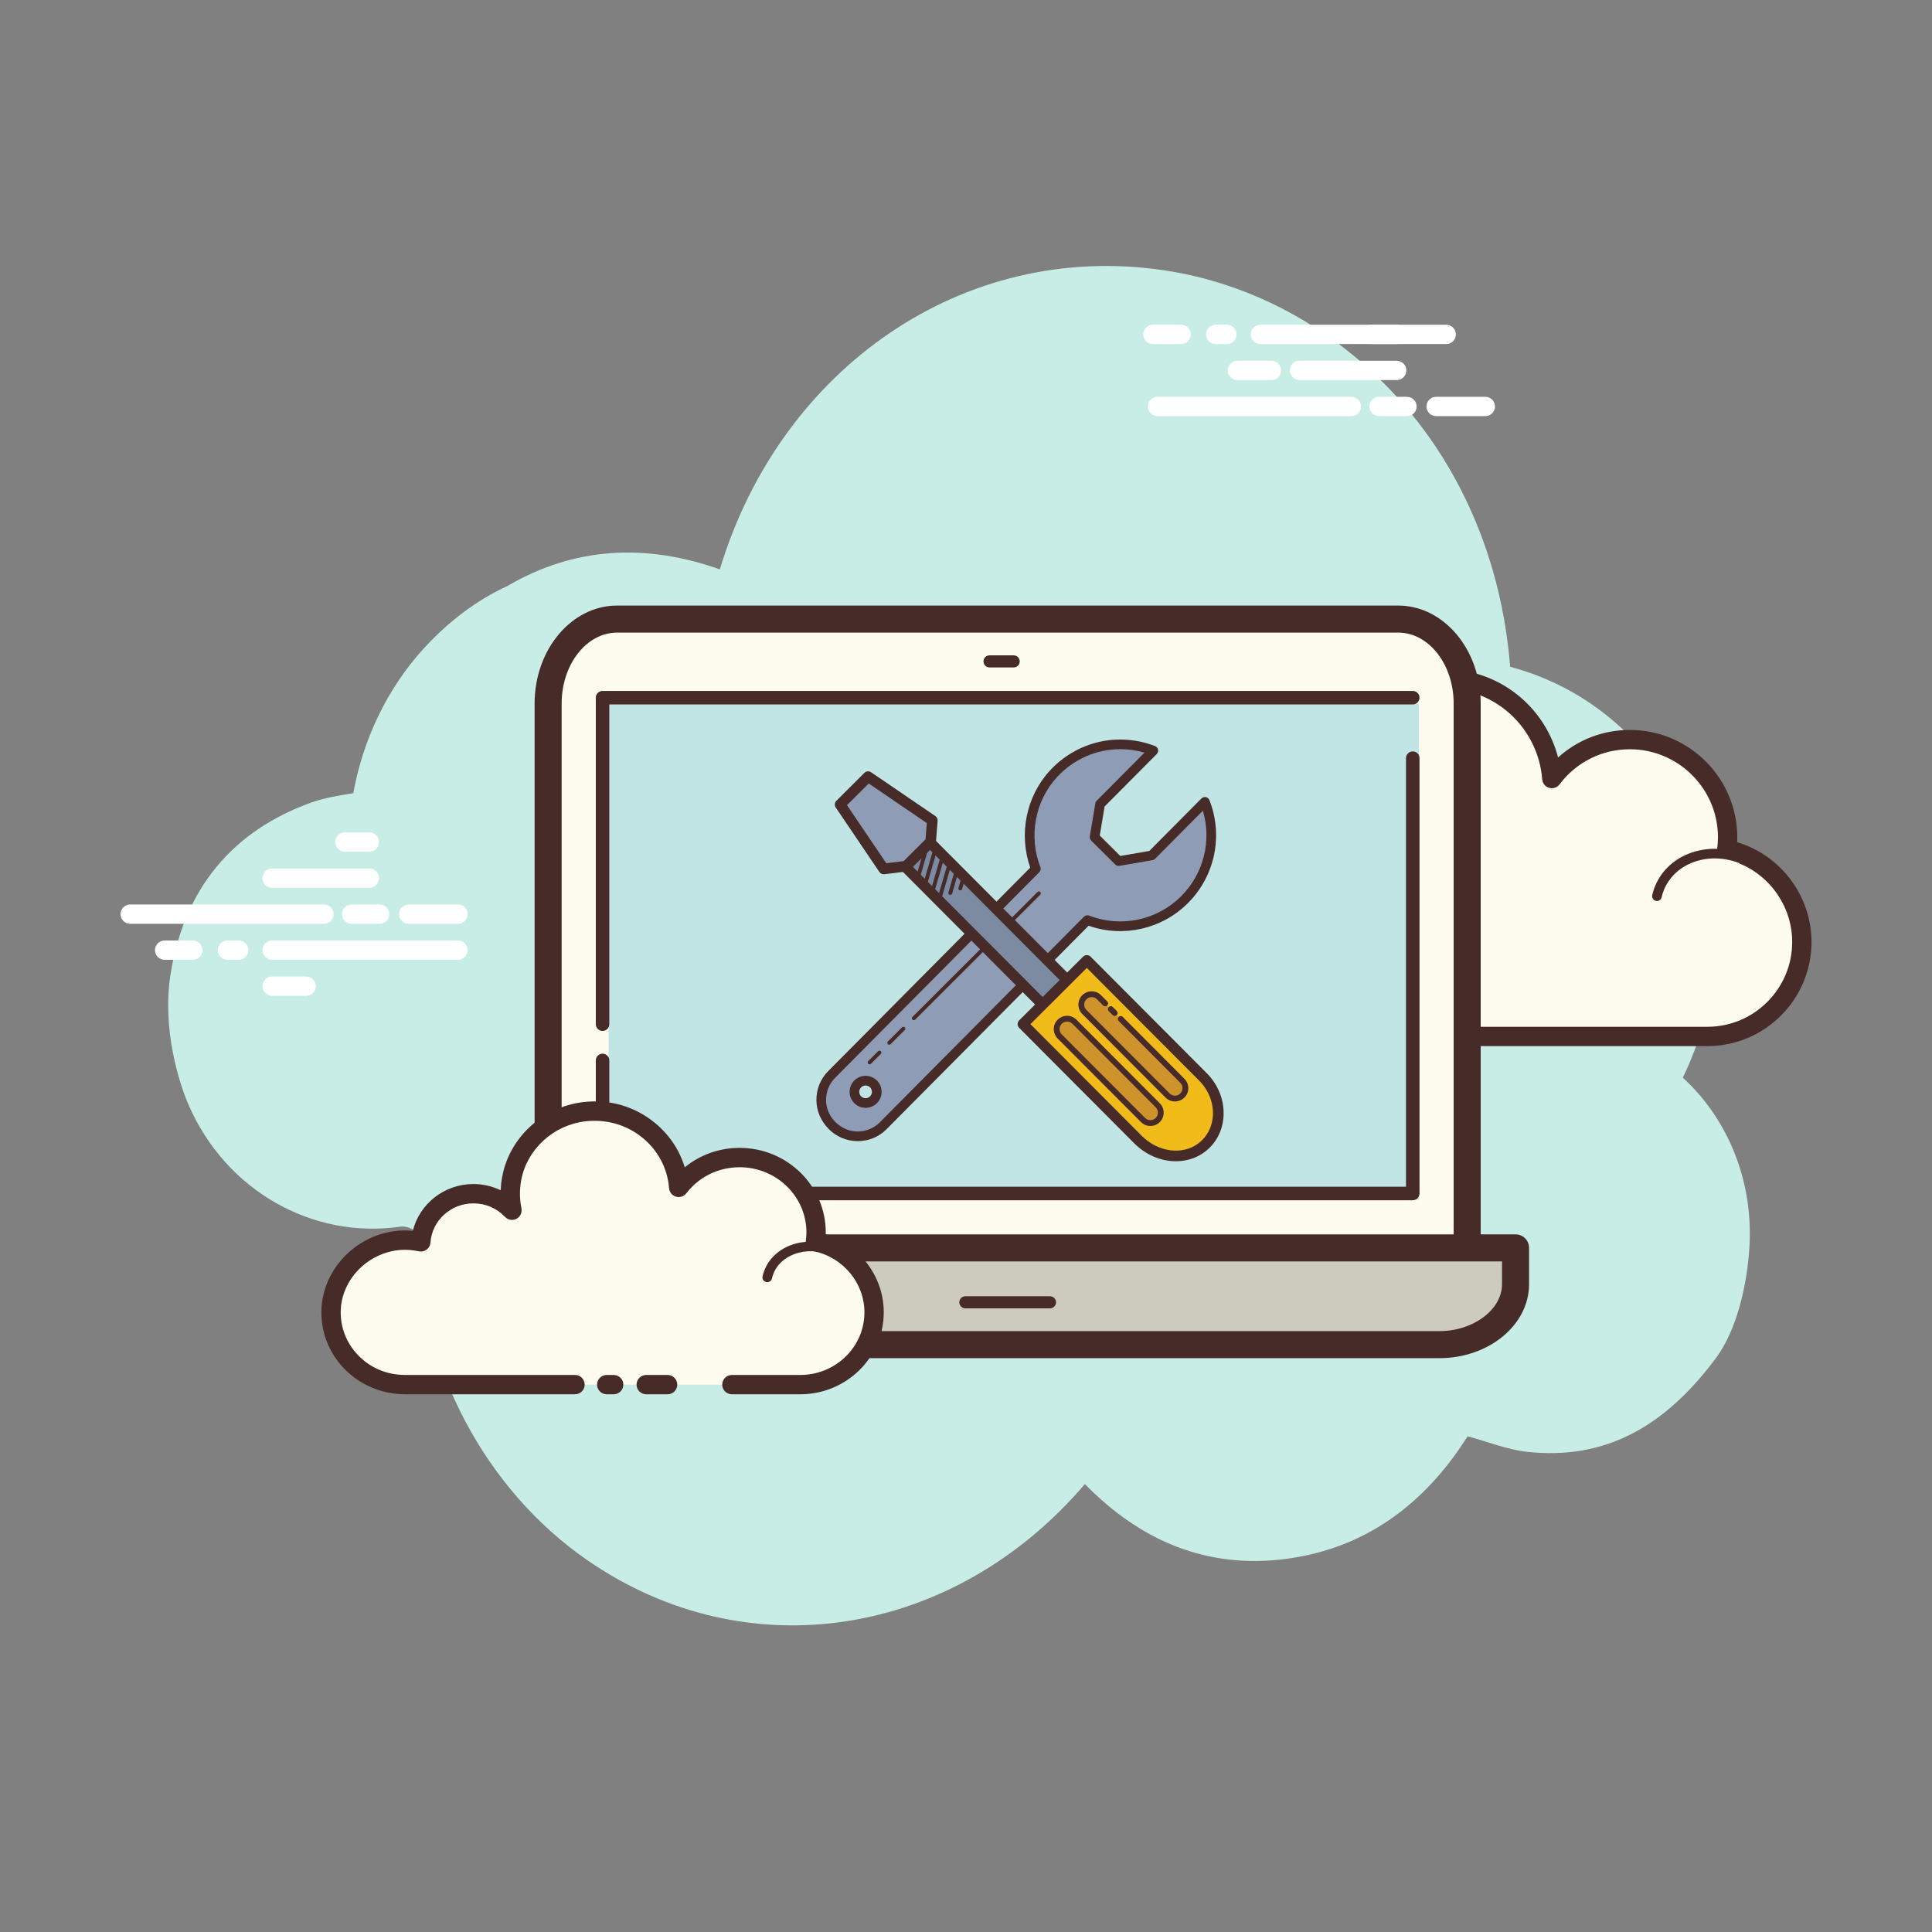 <svg xmlns="http://www.w3.org/2000/svg" viewBox="0 0 100 100" width="100px" height="100px"><rect x="0" y="0" width="100" height="100" fill="#808080" stroke="none"/><path fill="#c8ede6" d="M87.102,55.78c0.3-0.616,0.566-1.264,0.796-1.943c2.633-7.77-1.349-17.078-9.733-19.325c-0.906-11.384-8.906-19.193-17.941-20.526c-10.341-1.525-19.814,5.044-22.966,15.485c-3.799-1.346-7.501-1.182-10.99,0.857c-1.583,0.732-3.031,1.812-4.33,3.233c-1.907,2.086-3.147,4.719-3.652,7.495c-0.748,0.118-1.483,0.236-2.176,0.484c-4.04,1.449-6.589,4.431-7.288,8.923c-0.435,2.797,0.443,5.587,0.933,6.714c1.935,4.455,6.422,6.98,10.981,6.312c0.227-0.033,0.557,0.069,0.752,0.233c0.241,7.12,3.698,13.417,8.884,17.014c8.321,5.772,19.027,3.994,25.781-3.921c2.894,2.96,6.338,4.398,10.384,3.876c4.023-0.519,7.147-2.739,9.426-6.349c1.053,0.283,2.051,0.691,3.083,0.804c4.042,0.442,7.118-1.311,9.732-4.8c1.488-1.986,1.779-5.145,1.793-6.354C90.61,60.737,89.279,57.769,87.102,55.78z"/><path fill="#fdfcef" d="M76.613,53.646c0,0,11.691,0,11.762,0c2.7,0,4.888-2.189,4.888-4.889c0-2.355-1.666-4.321-3.884-4.784c0.026-0.206,0.043-0.415,0.043-0.628c0-2.796-2.267-5.063-5.063-5.063c-1.651,0-3.113,0.794-4.037,2.017c-0.236-3.113-3.017-5.514-6.27-5.116c-2.379,0.291-4.346,2.13-4.784,4.486c-0.14,0.756-0.126,1.489,0.014,2.177c-0.638-0.687-1.546-1.119-2.557-1.119c-1.85,0-3.361,1.441-3.48,3.261c-0.84-0.186-1.754-0.174-2.717,0.188c-1.84,0.691-3.15,2.423-3.227,4.387c-0.109,2.789,2.12,5.085,4.885,5.085c0.21,0,0.948,0,1.118,0h10.151"/><path fill="#472b29" d="M88.375,54.146H76.613c-0.276,0-0.5-0.224-0.5-0.5s0.224-0.5,0.5-0.5h11.762c2.419,0,4.388-1.969,4.388-4.389c0-2.066-1.466-3.873-3.486-4.296c-0.255-0.053-0.426-0.293-0.394-0.552c0.023-0.186,0.039-0.373,0.039-0.565c0-2.516-2.047-4.562-4.563-4.562c-1.439,0-2.765,0.663-3.638,1.818c-0.125,0.166-0.339,0.236-0.54,0.178c-0.199-0.059-0.342-0.234-0.357-0.441c-0.104-1.378-0.779-2.671-1.851-3.55c-1.082-0.888-2.455-1.281-3.859-1.108c-2.166,0.266-3.956,1.943-4.353,4.081c-0.124,0.667-0.12,1.335,0.013,1.986c0.044,0.22-0.062,0.442-0.262,0.545c-0.199,0.103-0.442,0.059-0.595-0.105c-0.574-0.618-1.352-0.959-2.19-0.959c-1.569,0-2.878,1.227-2.981,2.793c-0.01,0.146-0.082,0.28-0.199,0.367c-0.117,0.088-0.268,0.119-0.408,0.089c-0.842-0.186-1.637-0.132-2.433,0.167c-1.668,0.627-2.835,2.209-2.903,3.938c-0.047,1.207,0.387,2.351,1.222,3.219c0.835,0.868,1.958,1.347,3.163,1.347h11.269c0.276,0,0.5,0.224,0.5,0.5s-0.224,0.5-0.5,0.5H62.187c-1.479,0-2.858-0.587-3.884-1.654c-1.025-1.065-1.558-2.469-1.5-3.95c0.083-2.127,1.51-4.069,3.551-4.835c0.8-0.301,1.627-0.398,2.468-0.299c0.376-1.822,1.997-3.182,3.905-3.182c0.685,0,1.354,0.18,1.944,0.51c0-0.386,0.035-0.772,0.106-1.159c0.476-2.562,2.621-4.573,5.215-4.891c1.681-0.21,3.319,0.266,4.615,1.327c1.004,0.823,1.717,1.951,2.039,3.193c1.012-0.915,2.319-1.425,3.713-1.425c3.067,0,5.563,2.495,5.563,5.562c0,0.084-0.002,0.166-0.007,0.248c2.254,0.674,3.848,2.778,3.848,5.165C93.763,51.729,91.346,54.146,88.375,54.146z"/><path fill="#fdfcef" d="M73.78,42.877c-1.808-0.119-3.365,1.13-3.476,2.789c-0.014,0.206-0.005,0.409,0.025,0.606c-0.349-0.394-0.865-0.661-1.458-0.7c-1.085-0.071-2.022,0.645-2.158,1.62c-0.197-0.054-0.403-0.09-0.616-0.104c-1.582-0.104-2.944,0.989-3.042,2.441"/><path fill="#472b29" d="M63.055,49.778c-0.006,0-0.012,0-0.017-0.001c-0.138-0.009-0.242-0.128-0.233-0.266c0.107-1.587,1.59-2.783,3.308-2.673c0.135,0.008,0.271,0.025,0.409,0.053c0.273-0.969,1.262-1.648,2.366-1.568c0.425,0.027,0.823,0.16,1.163,0.382c0.001-0.019,0.002-0.037,0.003-0.056c0.12-1.793,1.793-3.157,3.742-3.021c0.138,0.009,0.242,0.128,0.233,0.266c-0.009,0.137-0.133,0.26-0.266,0.232c-1.685-0.088-3.109,1.039-3.21,2.558c-0.013,0.184-0.005,0.369,0.023,0.551c0.017,0.109-0.041,0.217-0.141,0.265c-0.1,0.046-0.218,0.023-0.293-0.061c-0.323-0.364-0.78-0.583-1.288-0.617c-0.929-0.043-1.775,0.556-1.894,1.405c-0.01,0.071-0.05,0.135-0.11,0.175s-0.134,0.05-0.204,0.032c-0.191-0.052-0.381-0.084-0.566-0.097c-1.431-0.083-2.688,0.896-2.776,2.208C63.296,49.676,63.186,49.778,63.055,49.778z"/><path fill="#fdfcef" d="M90.354,44.546c-1.699-0.801-3.664-0.234-4.389,1.267c-0.09,0.186-0.157,0.379-0.201,0.574"/><path fill="#472b29" d="M85.764,46.635c-0.018,0-0.037-0.002-0.056-0.006c-0.135-0.031-0.219-0.165-0.188-0.3c0.049-0.216,0.123-0.427,0.219-0.626c0.782-1.622,2.902-2.242,4.721-1.385c0.125,0.06,0.179,0.208,0.12,0.333c-0.059,0.126-0.208,0.177-0.333,0.12c-1.572-0.742-3.393-0.227-4.058,1.148c-0.08,0.166-0.141,0.341-0.182,0.521C85.982,46.557,85.879,46.635,85.764,46.635z"/><path fill="#fff" d="M16.767 47.816H6.737c-.276 0-.5-.224-.5-.5s.224-.5.5-.5h10.03c.276 0 .5.224.5.5S17.044 47.816 16.767 47.816zM19.649 47.816h-1.446c-.276 0-.5-.224-.5-.5s.224-.5.5-.5h1.446c.276 0 .5.224.5.5S19.925 47.816 19.649 47.816zM23.703 47.816h-2.546c-.276 0-.5-.224-.5-.5s.224-.5.5-.5h2.546c.276 0 .5.224.5.5S23.979 47.816 23.703 47.816zM23.703 49.68h-9.616c-.276 0-.5-.224-.5-.5s.224-.5.5-.5h9.616c.276 0 .5.224.5.5S23.979 49.68 23.703 49.68zM12.355 49.68h-.58c-.276 0-.5-.224-.5-.5s.224-.5.5-.5h.58c.276 0 .5.224.5.5S12.632 49.68 12.355 49.68zM9.978 49.68H8.522c-.276 0-.5-.224-.5-.5s.224-.5.5-.5h1.456c.276 0 .5.224.5.5S10.255 49.68 9.978 49.68zM19.114 45.951h-5.027c-.276 0-.5-.224-.5-.5s.224-.5.5-.5h5.027c.276 0 .5.224.5.5S19.39 45.951 19.114 45.951zM19.114 44.085h-1.257c-.276 0-.5-.224-.5-.5s.224-.5.5-.5h1.257c.276 0 .5.224.5.5S19.39 44.085 19.114 44.085zM15.845 51.545h-1.759c-.276 0-.5-.224-.5-.5s.224-.5.5-.5h1.759c.276 0 .5.224.5.5S16.122 51.545 15.845 51.545zM69.945 21.539h-10.03c-.276 0-.5-.224-.5-.5s.224-.5.5-.5h10.03c.276 0 .5.224.5.5S70.221 21.539 69.945 21.539zM72.826 21.539h-1.446c-.276 0-.5-.224-.5-.5s.224-.5.5-.5h1.446c.276 0 .5.224.5.5S73.103 21.539 72.826 21.539zM76.881 21.539h-2.546c-.276 0-.5-.224-.5-.5s.224-.5.5-.5h2.546c.276 0 .5.224.5.5S77.157 21.539 76.881 21.539zM74.855 17.809h-9.616c-.276 0-.5-.224-.5-.5s.224-.5.5-.5h9.616c.276 0 .5.224.5.5S75.132 17.809 74.855 17.809zM63.507 17.809h-.58c-.276 0-.5-.224-.5-.5s.224-.5.5-.5h.58c.276 0 .5.224.5.5S63.783 17.809 63.507 17.809zM61.131 17.809h-1.457c-.276 0-.5-.224-.5-.5s.224-.5.5-.5h1.457c.276 0 .5.224.5.5S61.407 17.809 61.131 17.809zM72.292 19.673h-5.027c-.276 0-.5-.224-.5-.5s.224-.5.5-.5h5.027c.276 0 .5.224.5.5S72.569 19.673 72.292 19.673z"/><path fill="#fff" d="M72.292 17.809h-1.257c-.276 0-.5-.224-.5-.5s.224-.5.5-.5h1.257c.276 0 .5.224.5.5S72.569 17.809 72.292 17.809zM65.809 19.673h-1.759c-.276 0-.5-.224-.5-.5s.224-.5.5-.5h1.759c.276 0 .5.224.5.5S66.086 19.673 65.809 19.673z"/><path fill="#fdfcee" d="M75.941,64.591V36.413c0-2.403-1.605-4.369-3.568-4.369H31.939c-1.962,0-3.568,1.966-3.568,4.369v28.178"/><path fill="#472b29" d="M75.941,65.291c-0.387,0-0.7-0.313-0.7-0.7V36.413c0-2.023-1.286-3.669-2.868-3.669H31.939c-1.582,0-2.868,1.646-2.868,3.669V64.59c0,0.387-0.313,0.7-0.7,0.7s-0.7-0.313-0.7-0.7V36.413c0-2.795,1.915-5.069,4.268-5.069h40.434c2.354,0,4.268,2.274,4.268,5.069V64.59C76.641,64.977,76.328,65.291,75.941,65.291z"/><path fill="#c0e5e4" d="M73.437 39.322L73.437 62.087 31.501 62.087 31.501 59.19 31.501 50.084 31.501 36.425 72.539 36.425 73.437 36.425z"/><path fill="#cdcbbd" d="M25.868,64.591v1.878c0,1.721,1.774,3.13,3.943,3.13h44.69c2.169,0,3.943-1.408,3.943-3.13v-1.878H25.868z"/><path fill="#472b29" d="M74.501 70.298h-44.69c-2.561 0-4.644-1.719-4.644-3.83V64.59c0-.387.313-.7.7-.7h52.577c.387 0 .7.313.7.7v1.878C79.145 68.58 77.062 70.298 74.501 70.298zM26.568 65.291v1.178c0 1.317 1.485 2.43 3.243 2.43h44.69c1.758 0 3.243-1.112 3.243-2.43v-1.178H26.568zM52.469 34.547h-1.252c-.172 0-.313-.141-.313-.313l0 0c0-.172.141-.313.313-.313h1.252c.172 0 .313.141.313.313l0 0C52.782 34.406 52.641 34.547 52.469 34.547z"/><path fill="#472b29" d="M54.347 67.72h-4.381c-.172 0-.313-.141-.313-.313l0 0c0-.172.141-.313.313-.313h4.381c.172 0 .313.141.313.313l0 0C54.66 67.58 54.519 67.72 54.347 67.72zM73.124 62.124H31.188c-.193 0-.35-.156-.35-.35V59.27c0-.193.157-.35.35-.35s.35.156.35.35v2.154h41.236V39.242c0-.193.157-.35.35-.35s.35.156.35.35v22.532C73.474 61.967 73.318 62.124 73.124 62.124zM31.188 53.361c-.193 0-.35-.156-.35-.35V36.112c0-.193.157-.35.35-.35h41.936c.193 0 .35.156.35.35s-.157.35-.35.35H31.538v16.55C31.538 53.205 31.382 53.361 31.188 53.361zM31.188 57.743c-.193 0-.35-.156-.35-.35v-2.504c0-.193.157-.35.35-.35s.35.156.35.35v2.504C31.538 57.586 31.382 57.743 31.188 57.743z"/><path fill="#fdfcef" d="M37.881,71.669c1.883,0,3.517,0,3.54,0c2.11,0,3.821-1.674,3.821-3.739c0-1.802-1.302-3.305-3.035-3.66c0.02-0.158,0.034-0.317,0.034-0.48c0-2.139-1.772-3.873-3.957-3.873c-1.29,0-2.433,0.607-3.155,1.543c-0.185-2.381-2.358-4.218-4.9-3.913c-1.859,0.223-3.397,1.629-3.739,3.431c-0.11,0.578-0.098,1.139,0.011,1.665c-0.498-0.525-1.208-0.856-1.998-0.856c-1.446,0-2.627,1.102-2.72,2.494c-0.657-0.142-1.371-0.133-2.123,0.143c-1.438,0.528-2.462,1.853-2.522,3.356c-0.085,2.133,1.657,3.889,3.818,3.889c0.164,0,0.741,0,0.874,0h7.934 M31.404,71.669h0.36"/><path fill="#472b29" d="M41.422,72.168h-3.54c-0.276,0-0.5-0.224-0.5-0.5s0.224-0.5,0.5-0.5h3.54c1.831,0,3.321-1.453,3.321-3.239c0-1.524-1.108-2.857-2.636-3.169c-0.256-0.053-0.429-0.294-0.396-0.553c0.018-0.138,0.03-0.276,0.03-0.418c0-1.86-1.551-3.373-3.457-3.373c-1.092,0-2.098,0.491-2.76,1.349c-0.126,0.164-0.34,0.23-0.539,0.174c-0.198-0.06-0.339-0.234-0.355-0.44c-0.079-1.02-0.565-1.944-1.369-2.604c-0.828-0.68-1.881-0.981-2.973-0.854c-1.646,0.197-3.006,1.442-3.307,3.028c-0.094,0.495-0.091,0.989,0.009,1.471c0.045,0.219-0.06,0.441-0.258,0.545c-0.197,0.103-0.44,0.063-0.594-0.1c-0.428-0.451-1.008-0.699-1.635-0.699c-1.169,0-2.145,0.891-2.221,2.027c-0.01,0.146-0.082,0.279-0.198,0.366c-0.116,0.087-0.264,0.12-0.407,0.089c-0.636-0.136-1.239-0.097-1.845,0.125c-1.262,0.463-2.144,1.631-2.195,2.905c-0.035,0.875,0.283,1.708,0.895,2.345c0.635,0.66,1.495,1.024,2.423,1.024h8.808c0.276,0,0.5,0.224,0.5,0.5s-0.224,0.5-0.5,0.5h-8.808c-1.185,0-2.331-0.485-3.144-1.331c-0.802-0.835-1.219-1.928-1.173-3.077c0.067-1.675,1.212-3.204,2.849-3.806c0.611-0.225,1.243-0.308,1.88-0.244c0.344-1.396,1.629-2.424,3.135-2.424c0.493,0,0.977,0.113,1.414,0.322c0.009-0.241,0.037-0.483,0.083-0.726c0.381-2.009,2.096-3.586,4.17-3.834c1.365-0.169,2.685,0.218,3.727,1.072c0.747,0.613,1.277,1.409,1.546,2.302c0.791-0.648,1.786-1.007,2.842-1.007c2.458,0,4.457,1.962,4.457,4.373c0,0.034,0,0.068-0.001,0.103c1.764,0.555,3.003,2.188,3.003,4.037C45.742,70.267,43.804,72.168,41.422,72.168z M31.764,72.168h-0.36c-0.276,0-0.5-0.224-0.5-0.5s0.224-0.5,0.5-0.5h0.36c0.276,0,0.5,0.224,0.5,0.5S32.04,72.168,31.764,72.168z"/><path fill="#472b29" d="M39.714 66.366c-.018 0-.036-.002-.054-.006-.135-.03-.22-.164-.19-.299.037-.164.094-.325.169-.479.604-1.224 2.274-1.676 3.722-1.007.125.058.18.206.122.331-.059.127-.207.181-.332.122-1.203-.556-2.578-.207-3.064.774-.058.118-.102.241-.129.367C39.932 66.287 39.829 66.366 39.714 66.366zM34.555 72.168h-1.107c-.276 0-.5-.224-.5-.5s.224-.5.5-.5h1.107c.276 0 .5.224.5.5S34.832 72.168 34.555 72.168z"/><path fill="#8e9db5" d="M62.367,41.501l-2.756,2.774l-1.707,0.297l-1.248-1.24l0.286-1.709l2.756-2.774c-1.743-0.675-3.809-0.273-5.171,1.206c-1.24,1.345-1.544,3.281-0.91,4.915L43.044,55.615c-0.72,0.725-0.716,1.907,0.008,2.627l0.034,0.034c0.725,0.72,1.907,0.716,2.627-0.008l10.569-10.644c1.69,0.654,3.681,0.299,5.042-1.071C62.687,45.183,63.033,43.188,62.367,41.501z M44.396,56.924c-0.226-0.224-0.227-0.593-0.003-0.819c0.224-0.226,0.593-0.227,0.819-0.003c0.226,0.224,0.227,0.593,0.003,0.819C44.99,57.148,44.622,57.149,44.396,56.924z"/><path fill="#472b29" d="M44.397,59.064c-0.562,0-1.089-0.217-1.486-0.61c-0.432-0.43-0.652-0.958-0.654-1.522s0.215-1.094,0.61-1.491l10.458-10.533c-0.606-1.73-0.215-3.685,1.016-5.021c1.395-1.514,3.535-2.011,5.446-1.27c0.079,0.031,0.137,0.099,0.154,0.182c0.018,0.082-0.008,0.168-0.067,0.228l-2.7,2.718l-0.251,1.503l1.064,1.057l1.501-0.26l2.7-2.718c0.059-0.06,0.146-0.083,0.228-0.069c0.083,0.018,0.151,0.075,0.182,0.153c0.724,1.834,0.292,3.923-1.097,5.32c-1.348,1.358-3.355,1.815-5.155,1.185l-10.457,10.53c-0.395,0.398-0.923,0.618-1.488,0.62C44.401,59.064,44.399,59.064,44.397,59.064z M57.987,38.777c-1.22,0-2.409,0.505-3.277,1.447c-1.139,1.237-1.478,3.064-0.861,4.656c0.036,0.092,0.014,0.196-0.056,0.266L43.222,55.792c-0.301,0.304-0.466,0.708-0.465,1.139s0.169,0.833,0.472,1.134c0.336,0.334,0.739,0.5,1.167,0.5c0.001,0,0.003,0,0.005,0c0.431-0.002,0.833-0.169,1.135-0.472l10.569-10.645c0.07-0.071,0.176-0.091,0.268-0.058c1.654,0.642,3.528,0.242,4.774-1.013c1.157-1.165,1.575-2.862,1.114-4.416l-2.473,2.489c-0.037,0.037-0.083,0.062-0.135,0.07l-1.707,0.296c-0.082,0.015-0.162-0.012-0.219-0.068l-1.248-1.239c-0.058-0.058-0.083-0.139-0.07-0.219l0.286-1.709c0.008-0.052,0.033-0.099,0.069-0.135l2.474-2.49C58.825,38.836,58.404,38.777,57.987,38.777z M44.804,57.342c-0.221,0-0.428-0.086-0.584-0.24l0,0c-0.324-0.322-0.326-0.849-0.004-1.172c0.155-0.157,0.363-0.244,0.585-0.245c0,0,0.002,0,0.003,0c0.221,0,0.428,0.086,0.584,0.24c0.157,0.156,0.243,0.364,0.244,0.586c0,0.222-0.085,0.43-0.241,0.587c-0.155,0.156-0.363,0.243-0.584,0.244C44.806,57.342,44.805,57.342,44.804,57.342z M44.804,56.185C44.804,56.185,44.803,56.185,44.804,56.185c-0.089,0.001-0.172,0.035-0.233,0.097c-0.128,0.129-0.127,0.338,0.001,0.465v0.001c0.062,0.061,0.144,0.095,0.231,0.095c0,0,0.001,0,0.001,0c0.088-0.001,0.17-0.035,0.231-0.097c0.062-0.062,0.096-0.145,0.096-0.233c0-0.088-0.035-0.17-0.097-0.231C44.974,56.219,44.892,56.185,44.804,56.185z"/><path fill="#472b29" d="M47.299 52.806c-.025 0-.051-.01-.071-.029-.039-.039-.039-.102 0-.141l6.473-6.466c.039-.039.103-.039.142 0s.039.102 0 .141l-6.473 6.466C47.35 52.796 47.324 52.806 47.299 52.806zM46.028 54.075c-.025 0-.051-.01-.071-.029-.039-.039-.039-.102 0-.141l.73-.729c.039-.039.103-.039.142 0s.039.102 0 .141l-.73.729C46.079 54.065 46.053 54.075 46.028 54.075zM45.011 55.09c-.025 0-.051-.01-.071-.029-.039-.039-.039-.103 0-.141l.509-.508c.039-.039.103-.039.142 0s.039.103 0 .141l-.509.508C45.062 55.081 45.036 55.09 45.011 55.09z"/><path fill="#7c8ba2" d="M58.15,54.922L58.15,54.922c-0.35,0.349-0.921,0.348-1.27-0.002L44.454,42.453c-0.349-0.35-0.348-0.921,0.002-1.27l0,0c0.35-0.349,0.921-0.348,1.27,0.002l12.426,12.467C58.501,54.002,58.5,54.573,58.15,54.922z"/><path fill="#472b29" d="M57.516,55.458c-0.301,0-0.602-0.114-0.831-0.344L44.259,42.647c-0.22-0.222-0.341-0.516-0.341-0.83c0-0.313,0.123-0.608,0.343-0.828c0.458-0.458,1.202-0.456,1.659,0.002l12.426,12.467c0.22,0.222,0.341,0.516,0.341,0.83c0,0.313-0.123,0.608-0.343,0.828c0,0,0,0,0,0.001C58.115,55.344,57.816,55.458,57.516,55.458z M58.15,54.921h0.007H58.15z M45.09,41.197c-0.159,0-0.319,0.061-0.44,0.182c-0.117,0.116-0.182,0.272-0.182,0.439c0,0.167,0.064,0.323,0.181,0.44l12.426,12.467c0.243,0.243,0.638,0.244,0.881,0.001c0.117-0.116,0.182-0.272,0.182-0.439c0-0.167-0.064-0.323-0.181-0.44L45.531,41.379C45.409,41.257,45.25,41.197,45.09,41.197z"/><path fill="#f1bc19" d="M52.946,53.008l5.958,5.978c0.91,0.913,2.333,1.136,3.289,0.414c1.141-0.861,1.141-2.586,0.068-3.661l-6.008-6.028L52.946,53.008z"/><path fill="#472b29" d="M60.865,60.106c-0.76,0-1.549-0.317-2.155-0.926l-5.958-5.978c-0.051-0.052-0.08-0.122-0.08-0.194c0-0.073,0.029-0.144,0.081-0.194l3.308-3.297c0.107-0.107,0.282-0.107,0.389,0l6.008,6.027c0.611,0.613,0.928,1.439,0.87,2.266c-0.052,0.735-0.396,1.379-0.967,1.811C61.926,59.947,61.403,60.106,60.865,60.106z M53.335,53.009l5.764,5.782c0.841,0.846,2.101,1.013,2.928,0.39c0.443-0.334,0.709-0.835,0.75-1.41c0.047-0.668-0.212-1.338-0.71-1.838L56.253,50.1L53.335,53.009z"/><path fill="#8e9db5" d="M43.486 41.642L44.934 40.199 48.259 42.464 48.172 43.565 46.9 44.833 45.741 44.974z"/><path fill="#472b29" d="M45.741,45.25c-0.09,0-0.176-0.045-0.228-0.121l-2.255-3.332c-0.074-0.109-0.06-0.256,0.033-0.349l1.448-1.443c0.094-0.095,0.241-0.106,0.349-0.033l3.324,2.266c0.082,0.056,0.127,0.15,0.119,0.249l-0.086,1.101c-0.005,0.065-0.033,0.127-0.08,0.174l-1.272,1.268c-0.043,0.043-0.1,0.07-0.161,0.078l-1.159,0.142C45.763,45.249,45.752,45.25,45.741,45.25z M43.841,41.676l2.033,3.005l0.899-0.11l1.133-1.129l0.065-0.84l-3.004-2.048L43.841,41.676z"/><path fill="#ce942b" d="M59.923,57.973L59.923,57.973c-0.21,0.209-0.553,0.209-0.762-0.001l-4.311-4.325c-0.209-0.21-0.209-0.553,0.001-0.762l0,0c0.21-0.209,0.553-0.209,0.762,0.001l4.311,4.325C60.134,57.421,60.133,57.764,59.923,57.973z"/><path fill="#472b29" d="M59.543,58.28c-0.177,0-0.354-0.067-0.488-0.203l-4.312-4.325c-0.129-0.13-0.2-0.303-0.2-0.487c0-0.184,0.072-0.356,0.202-0.486c0.269-0.269,0.707-0.269,0.974,0.002l4.312,4.325c0.268,0.269,0.267,0.706-0.002,0.975l0,0C59.895,58.213,59.719,58.28,59.543,58.28z M55.232,52.877c-0.1,0-0.199,0.037-0.275,0.113c-0.073,0.072-0.114,0.17-0.114,0.274s0.04,0.202,0.113,0.275l4.312,4.325c0.073,0.073,0.17,0.113,0.274,0.113h0.001c0.104,0,0.201-0.04,0.274-0.112c0.152-0.151,0.152-0.398,0.001-0.551l-4.311-4.325C55.431,52.916,55.332,52.877,55.232,52.877z M59.923,57.973h0.004H59.923z"/><path fill="#ce942b" d="M58.006,52.742l3.19,3.201c0.209,0.21,0.209,0.553-0.001,0.762l0,0c-0.21,0.209-0.553,0.209-0.762-0.001l-4.311-4.325c-0.209-0.21-0.209-0.553,0.001-0.762l0,0c0.21-0.209,0.553-0.209,0.762,0.001l0.32,0.321"/><path fill="#472b29" d="M60.815,57.011h-0.001c-0.184,0-0.357-0.072-0.486-0.202l-4.311-4.325c-0.129-0.13-0.201-0.303-0.2-0.487c0-0.185,0.072-0.356,0.202-0.486c0.129-0.129,0.302-0.2,0.486-0.2c0,0,0,0,0,0c0.185,0,0.358,0.071,0.487,0.202l0.32,0.32c0.058,0.059,0.058,0.153,0,0.212c-0.06,0.059-0.155,0.059-0.212-0.001l-0.319-0.32c-0.073-0.073-0.171-0.113-0.275-0.113l0,0c-0.104,0-0.201,0.04-0.274,0.113c-0.073,0.072-0.114,0.17-0.114,0.274c0,0.104,0.04,0.202,0.113,0.275l4.312,4.325c0.072,0.072,0.17,0.113,0.274,0.113c0,0,0,0,0,0c0.104,0,0.202-0.04,0.275-0.113c0.073-0.073,0.114-0.17,0.114-0.274c0-0.104-0.04-0.202-0.112-0.275l-3.19-3.201c-0.058-0.059-0.058-0.153,0-0.212c0.059-0.06,0.154-0.06,0.212,0.001l3.19,3.201c0.129,0.129,0.2,0.303,0.2,0.486c0,0.185-0.072,0.357-0.202,0.487C61.172,56.94,60.999,57.011,60.815,57.011z"/><path fill="#ce942b" d="M57.496 52.23L57.698 52.433"/><path fill="#472b29" d="M57.698 52.584c-.039 0-.077-.015-.106-.045l-.203-.203c-.059-.059-.059-.153 0-.212.058-.06.153-.06.212.001l.203.203c.059.059.059.153 0 .212C57.775 52.569 57.737 52.584 57.698 52.584zM47.508 45.532c-.009 0-.019-.001-.028-.004-.053-.015-.083-.07-.068-.124l.453-1.561c.015-.053.071-.086.124-.067.053.015.083.07.068.124l-.453 1.561C47.592 45.503 47.551 45.532 47.508 45.532zM47.917 45.761c-.009 0-.019-.001-.028-.004-.053-.015-.083-.07-.068-.124l.453-1.56c.015-.053.07-.086.124-.067.053.015.083.07.068.124l-.453 1.56C48 45.733 47.96 45.761 47.917 45.761zM48.295 46.141c-.009 0-.019-.001-.028-.004-.053-.015-.083-.07-.068-.124l.453-1.561c.015-.053.07-.085.124-.067.053.015.083.07.068.124l-.453 1.561C48.378 46.113 48.338 46.141 48.295 46.141zM48.66 46.497c-.009 0-.019-.001-.028-.004-.053-.015-.083-.07-.068-.124l.453-1.561c.015-.053.07-.085.124-.067.053.015.083.07.068.124l-.453 1.561C48.744 46.468 48.704 46.497 48.66 46.497zM49.187 46.319c-.009 0-.019-.001-.028-.004-.053-.015-.083-.07-.068-.124l.373-1.287c.016-.053.07-.086.124-.067.053.015.083.07.068.124l-.373 1.287C49.27 46.291 49.23 46.319 49.187 46.319zM49.704 46.086c-.009 0-.019-.001-.028-.004-.053-.015-.083-.07-.068-.124l.169-.581c.016-.053.071-.085.124-.067.053.015.083.07.068.124L49.8 46.015C49.787 46.058 49.747 46.086 49.704 46.086z"/></svg>